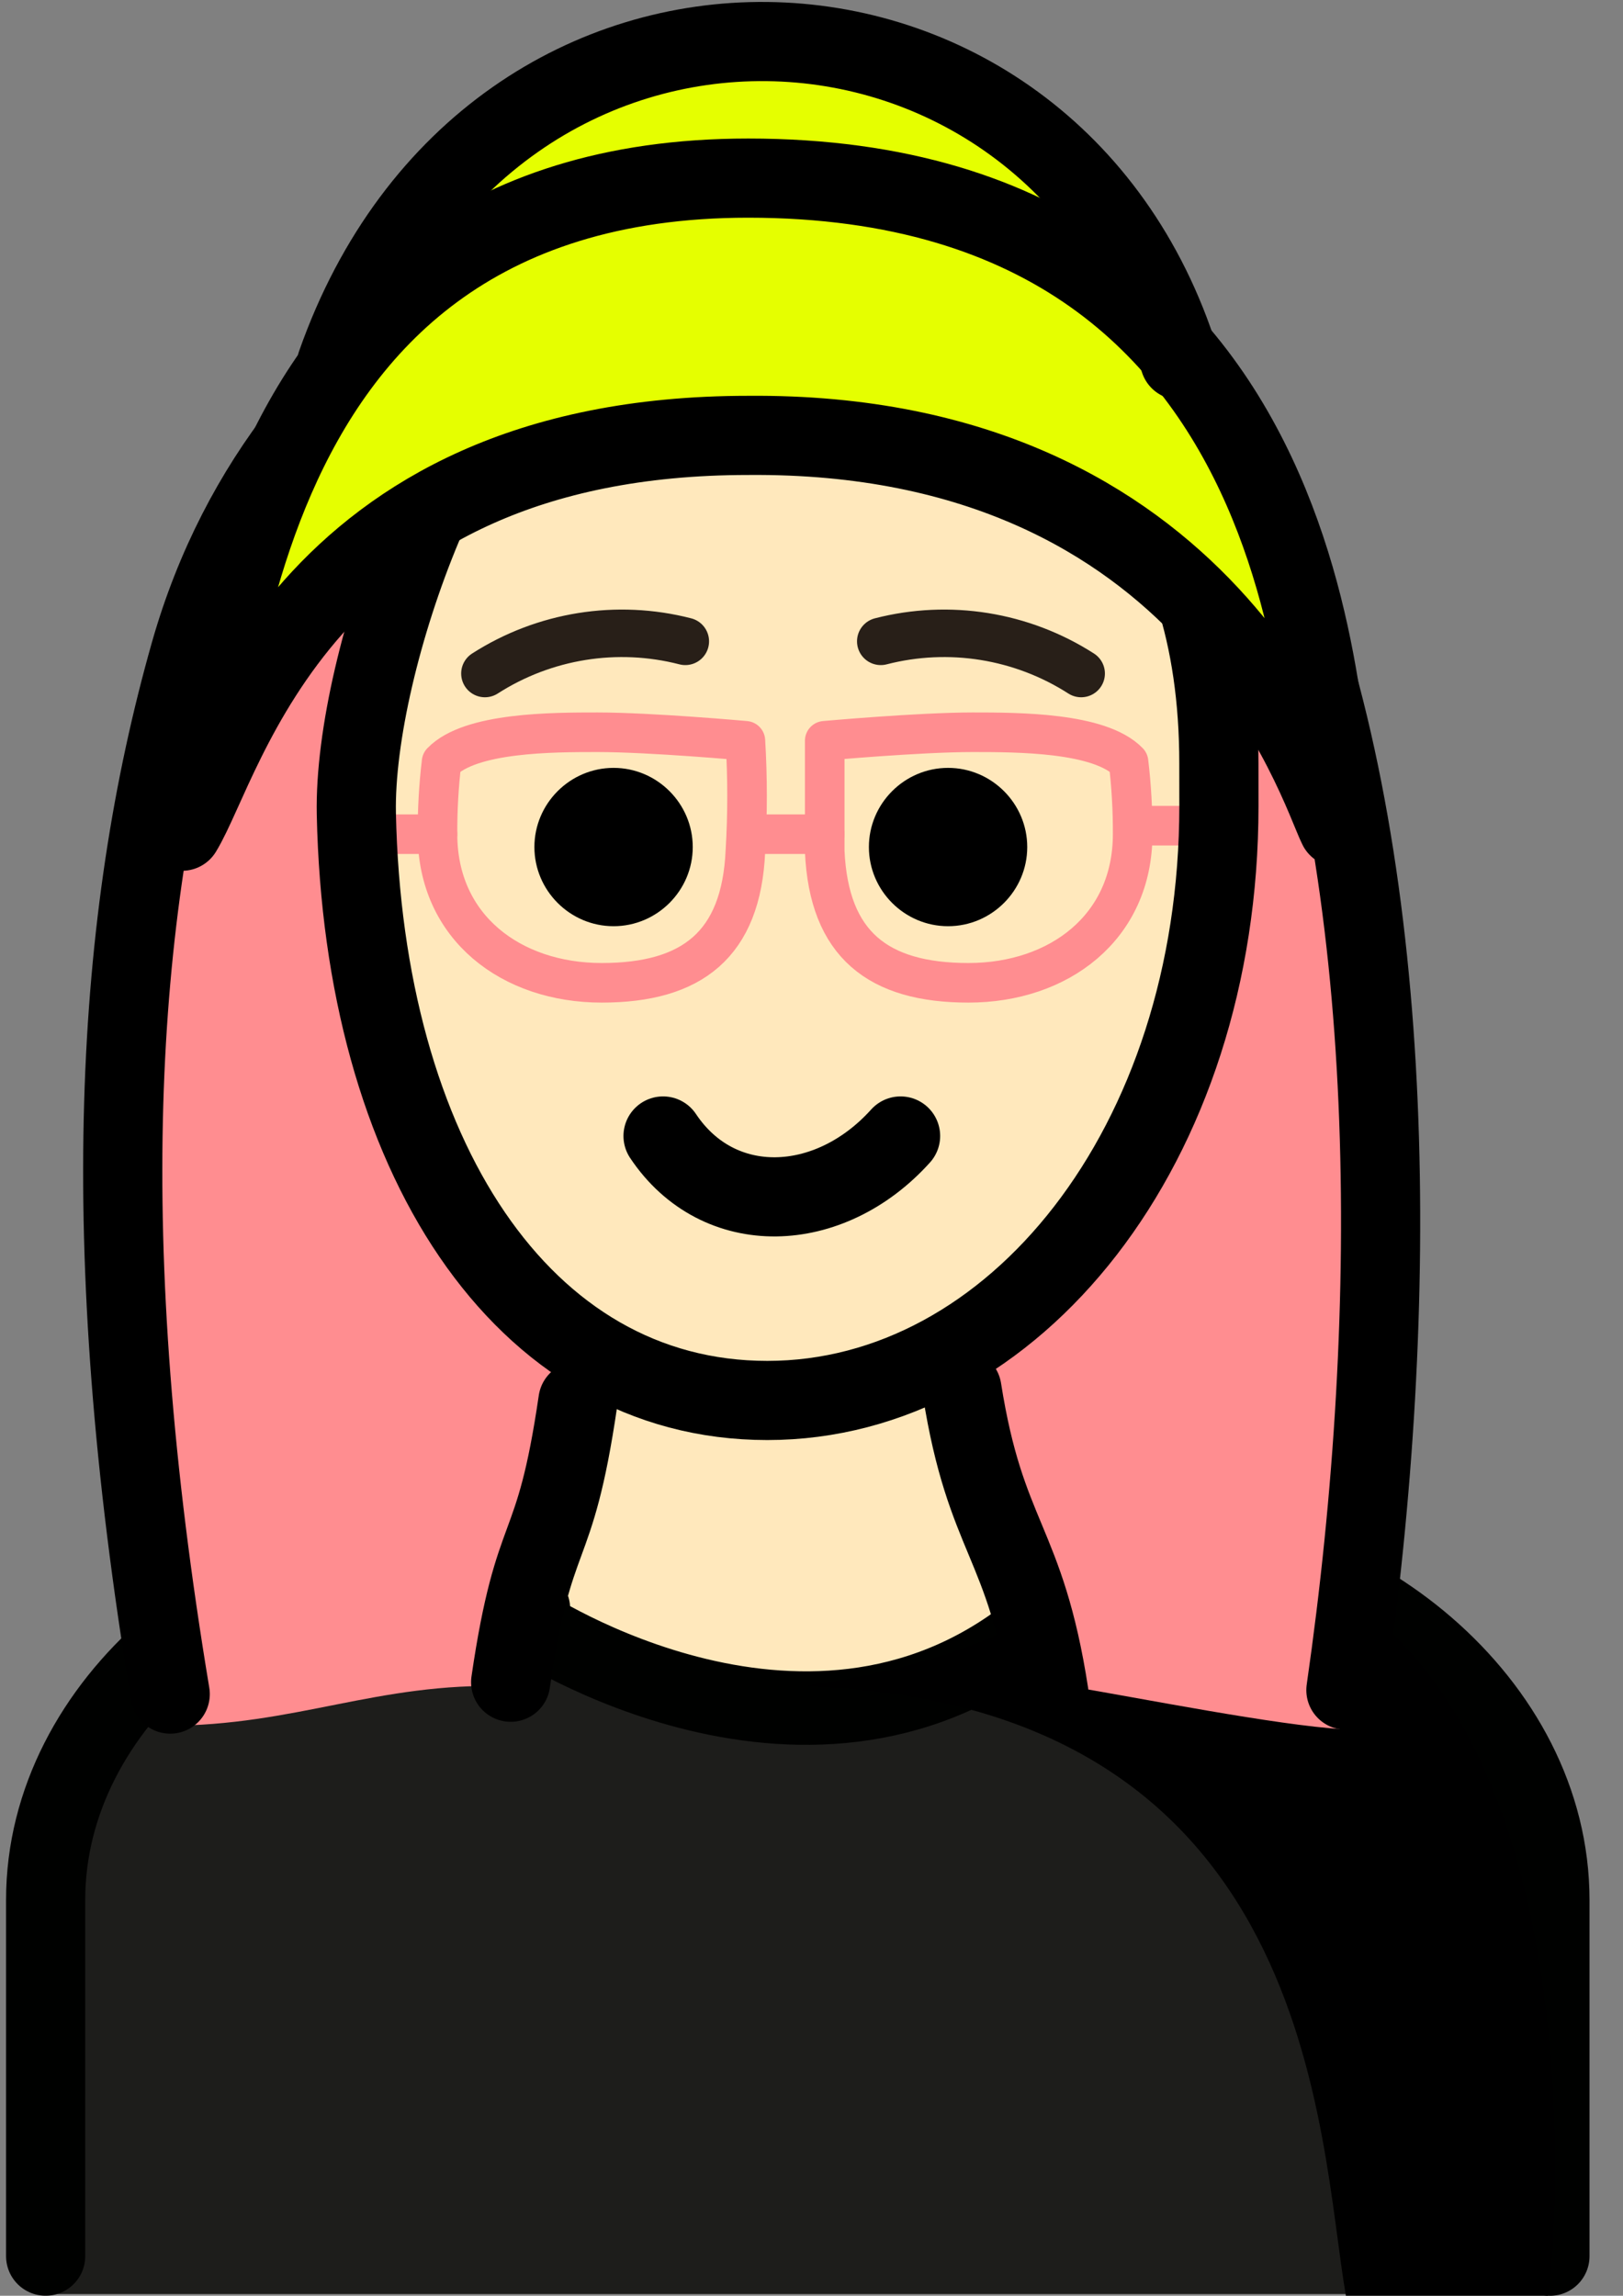 <?xml version="1.0" encoding="UTF-8"?>
<svg width="41px" height="58px" viewBox="0 0 41 58" version="1.1" xmlns="http://www.w3.org/2000/svg" xmlns:xlink="http://www.w3.org/1999/xlink">
    <rect x="0" y="0" width="41" height="58" fill="#808080" stroke="none"/>
    <!-- Generator: Sketch 58 (84663) - https://sketch.com -->
    <title>tara-lynn-connelly</title>
    <desc>Created with Sketch.</desc>
    <g id="Page-1" stroke="none" stroke-width="1" fill="none" fill-rule="evenodd">
        <g id="Artboard" transform="translate(-241, -224)">
            <g id="tara-lynn-connelly" transform="translate(242, 225)">
                <path d="M9.7,33.1 C8.7,42.901 16.7,43.901 19.4,49.6 C22.2,43.6 29.299,43 28.799,33.1" id="Path" fill="#FFE8BC" fill-rule="nonzero"></path>
                <path d="M-5.68434189e-14,56.955 L-5.68434189e-14,47.123 C-5.68434189e-14,42.13 5.008,38.123 10,38.123 C16,43.123 22,43.123 28,38.123 C32.991,38.123 38,42.13 38,47.123 L38,56.955 L-5.68434189e-14,56.955 Z" id="Path" fill="#1D1D1B" fill-rule="nonzero"></path>
                <path d="M25.551,39.856 C26.467,39.309 27.337,38.688 28.154,38.002 C33.148,38.002 38.154,42.01 38.154,47.002 L38.154,56.002" id="Path" stroke="#000100" stroke-width="2" stroke-linecap="round" stroke-linejoin="round"></path>
                <path d="M0.153,56 L0.153,47 C0.153,42.007 5.161,38 10.153,38 C10.865,38.598 11.617,39.146 12.403,39.642" id="Path" stroke="#000100" stroke-width="2" stroke-linecap="round" stroke-linejoin="round"></path>
                <path d="M12.278,39.992 C12.278,39.992 19.551,44.856 25.278,39.992" id="Path" stroke="#000100" stroke-width="1.857" stroke-linecap="round" stroke-linejoin="round"></path>
                <path d="M28.2,38 C25,40.1 23.3,41 19.3,41.6 C32.3,42 32.3,53 33,57 L38.1,57 C38.2,57 40.2,38 28.2,38" id="Path" fill="#000000" fill-rule="nonzero"></path>
                <path d="M32.938,42.688 C33.138,23.288 35.6,5.4 18.3,3.4 C13.2,2.8 10.3,6 6.3,10.6 C0.9,16.8 1.5,30.2 3.2,42.6 C6.5,42.6 8.5,41.5 11.8,41.6 C11.8,38.701 13.6,34.401 13.5,31.401 C19.4,31.201 17.4,32.001 23.3,31.8 C23.5,34.901 25.8,38.6 26,41.6 C27.8,41.9 31.237,42.588 32.938,42.688" id="Path" fill="#FF8D90" fill-rule="nonzero"></path>
                <path d="M29.358,19.245 C28.868,18.339 29.424,13.738 26.611,12.099 C22.786,8.931 17.815,7.502 12.892,8.155 C9.963,10.78 8.321,17.058 8.047,21.158 C7.492,29.421 11.926,35.056 18.188,35.056 C24.451,35.056 29.358,28.565 29.358,20.282 L29.358,19.245" id="Path" fill="#FFE8BC" fill-rule="nonzero"></path>
                <path d="M11.25,16.016 C12.751,15.053 14.585,14.758 16.312,15.203" id="Path" stroke="#281F18" stroke-width="1.2" stroke-linecap="round" stroke-linejoin="round"></path>
                <path d="M26.312,16.016 C24.811,15.053 22.977,14.758 21.25,15.203" id="Path" stroke="#281F18" stroke-width="1.2" stroke-linecap="round" stroke-linejoin="round"></path>
                <path d="M24.95,20.4 C24.95,21.5 24.05,22.4 22.95,22.4 C21.849,22.4 20.95,21.5 20.95,20.4 C20.95,19.3 21.849,18.4 22.95,18.4 C24.05,18.4 24.95,19.3 24.95,20.4" id="Path" fill="#000000" fill-rule="nonzero"></path>
                <path d="M17.83,20.504 C17.726,22.864 16.482,23.83 14.2,23.83 C11.918,23.83 10.052,22.435 10.052,20.075 C10.049,19.465 10.083,18.856 10.155,18.251 C10.881,17.5 12.955,17.5 14.096,17.5 C15.444,17.5 17.83,17.715 17.83,17.715 C17.886,18.644 17.886,19.575 17.83,20.504 L17.83,20.504 Z" id="Path" stroke="#FF8D90" stroke-linecap="round" stroke-linejoin="round"></path>
                <path d="M19.834,20.504 C19.938,22.864 21.183,23.83 23.465,23.83 C25.746,23.83 27.613,22.435 27.613,20.075 C27.616,19.465 27.581,18.856 27.509,18.251 C26.783,17.5 24.709,17.5 23.568,17.5 C22.22,17.5 19.834,17.715 19.834,17.715 L19.834,20.504 Z" id="Path" stroke="#FF8D90" stroke-linecap="round" stroke-linejoin="round"></path>
                <path d="M7.75,20.075 L10.052,20.075" id="Path" stroke="#FF8D90" stroke-linecap="round" stroke-linejoin="round"></path>
                <path d="M28.027,19.86 L30.025,19.86" id="Path" stroke="#FF8D90" stroke-linecap="round" stroke-linejoin="round"></path>
                <path d="M17.86,20.075 L19.834,20.075" id="Path" stroke="#FF8D90" stroke-linecap="round" stroke-linejoin="round"></path>
                <path d="M15.75,27.7 C17.15,29.8 19.95,29.7 21.75,27.7" id="Path" stroke="#000000" stroke-width="2" stroke-linecap="round" stroke-linejoin="round"></path>
                <path d="M16.5,20.4 C16.5,21.5 15.6,22.4 14.5,22.4 C13.4,22.4 12.5,21.5 12.5,20.4 C12.5,19.3 13.4,18.4 14.5,18.4 C15.6,18.4 16.5,19.3 16.5,20.4" id="Path" fill="#000000" fill-rule="nonzero"></path>
                <path d="M33,41.7 C34.4,32 34.3,21.2 31.4,13.5 C28.799,6.7 23.4,3.7 19.2,3.5 C14.7,3.3 6.3,6.7 3.8,15.5 C1.9,22.2 1.4,30.4 3.3,41.8" id="Path" stroke="#000000" stroke-width="2" stroke-linecap="round" stroke-linejoin="round"></path>
                <g id="glasses" transform="translate(7.5, 17.5)"></g>
                <path d="M29.792,19.361 L29.791,18.288 C29.791,5.056 15.661,6.831 13.442,7.416 C10.718,8.134 7.923,15.656 8.002,19.562 C8.182,28.144 12.162,34.382 18.384,34.382 C24.606,34.382 29.792,27.945 29.792,19.362 L29.792,19.361 Z" id="Path" stroke="#000000" stroke-width="2" stroke-linejoin="round"></path>
                <path d="M23.3,34.1 C23.9,37.9 24.9,37.9 25.5,41.8" id="Path" stroke="#000000" stroke-width="2" stroke-linecap="round" stroke-linejoin="round"></path>
                <path d="M13.6,34.4 C13,38.5 12.5,37.4 11.9,41.5" id="Path" stroke="#000000" stroke-width="2" stroke-linecap="round" stroke-linejoin="round"></path>
                <g id="hat" transform="translate(3.6, 0.049)">
                    <path d="M29.4,19.851 C28.9,18.951 29.4,3.451 14.1,3.451 C0.2,3.451 1.3,18.251 0.2,20.051 C1.3,18.251 2.8,9.951 14.1,9.951 C25.9,9.851 29,18.851 29.4,19.851" id="Path" fill="#E5FF00" fill-rule="nonzero"></path>
                    <path d="M23.7,8.851 C23.4,8.351 24.5,0.051 14.2,0.051 C4.9,0.051 5.6,7.751 4.9,8.851 C5.7,7.851 6.6,2.851 14.2,2.851 C22.1,2.851 23.4,8.251 23.7,8.851" id="Path" fill="#E5FF00" fill-rule="nonzero"></path>
                    <path d="M29.2,19.851 C28.7,18.951 29.6,3.451 14.3,3.451 C0.4,3.451 1.1,18.151 -3.37507799e-14,19.951 C1.1,18.151 3,9.951 14.3,9.951 C26,9.851 28.7,18.851 29.2,19.851 Z" id="Path" stroke="#000000" stroke-width="2" stroke-linecap="round" stroke-linejoin="round"></path>
                    <path d="M3.9,8.151 C7.8,-2.949 21.9,-2.449 25.2,8.051" id="Path" stroke="#000000" stroke-width="2" stroke-linecap="round" stroke-linejoin="round"></path>
                </g>
            </g>
        </g>
    </g>
</svg>